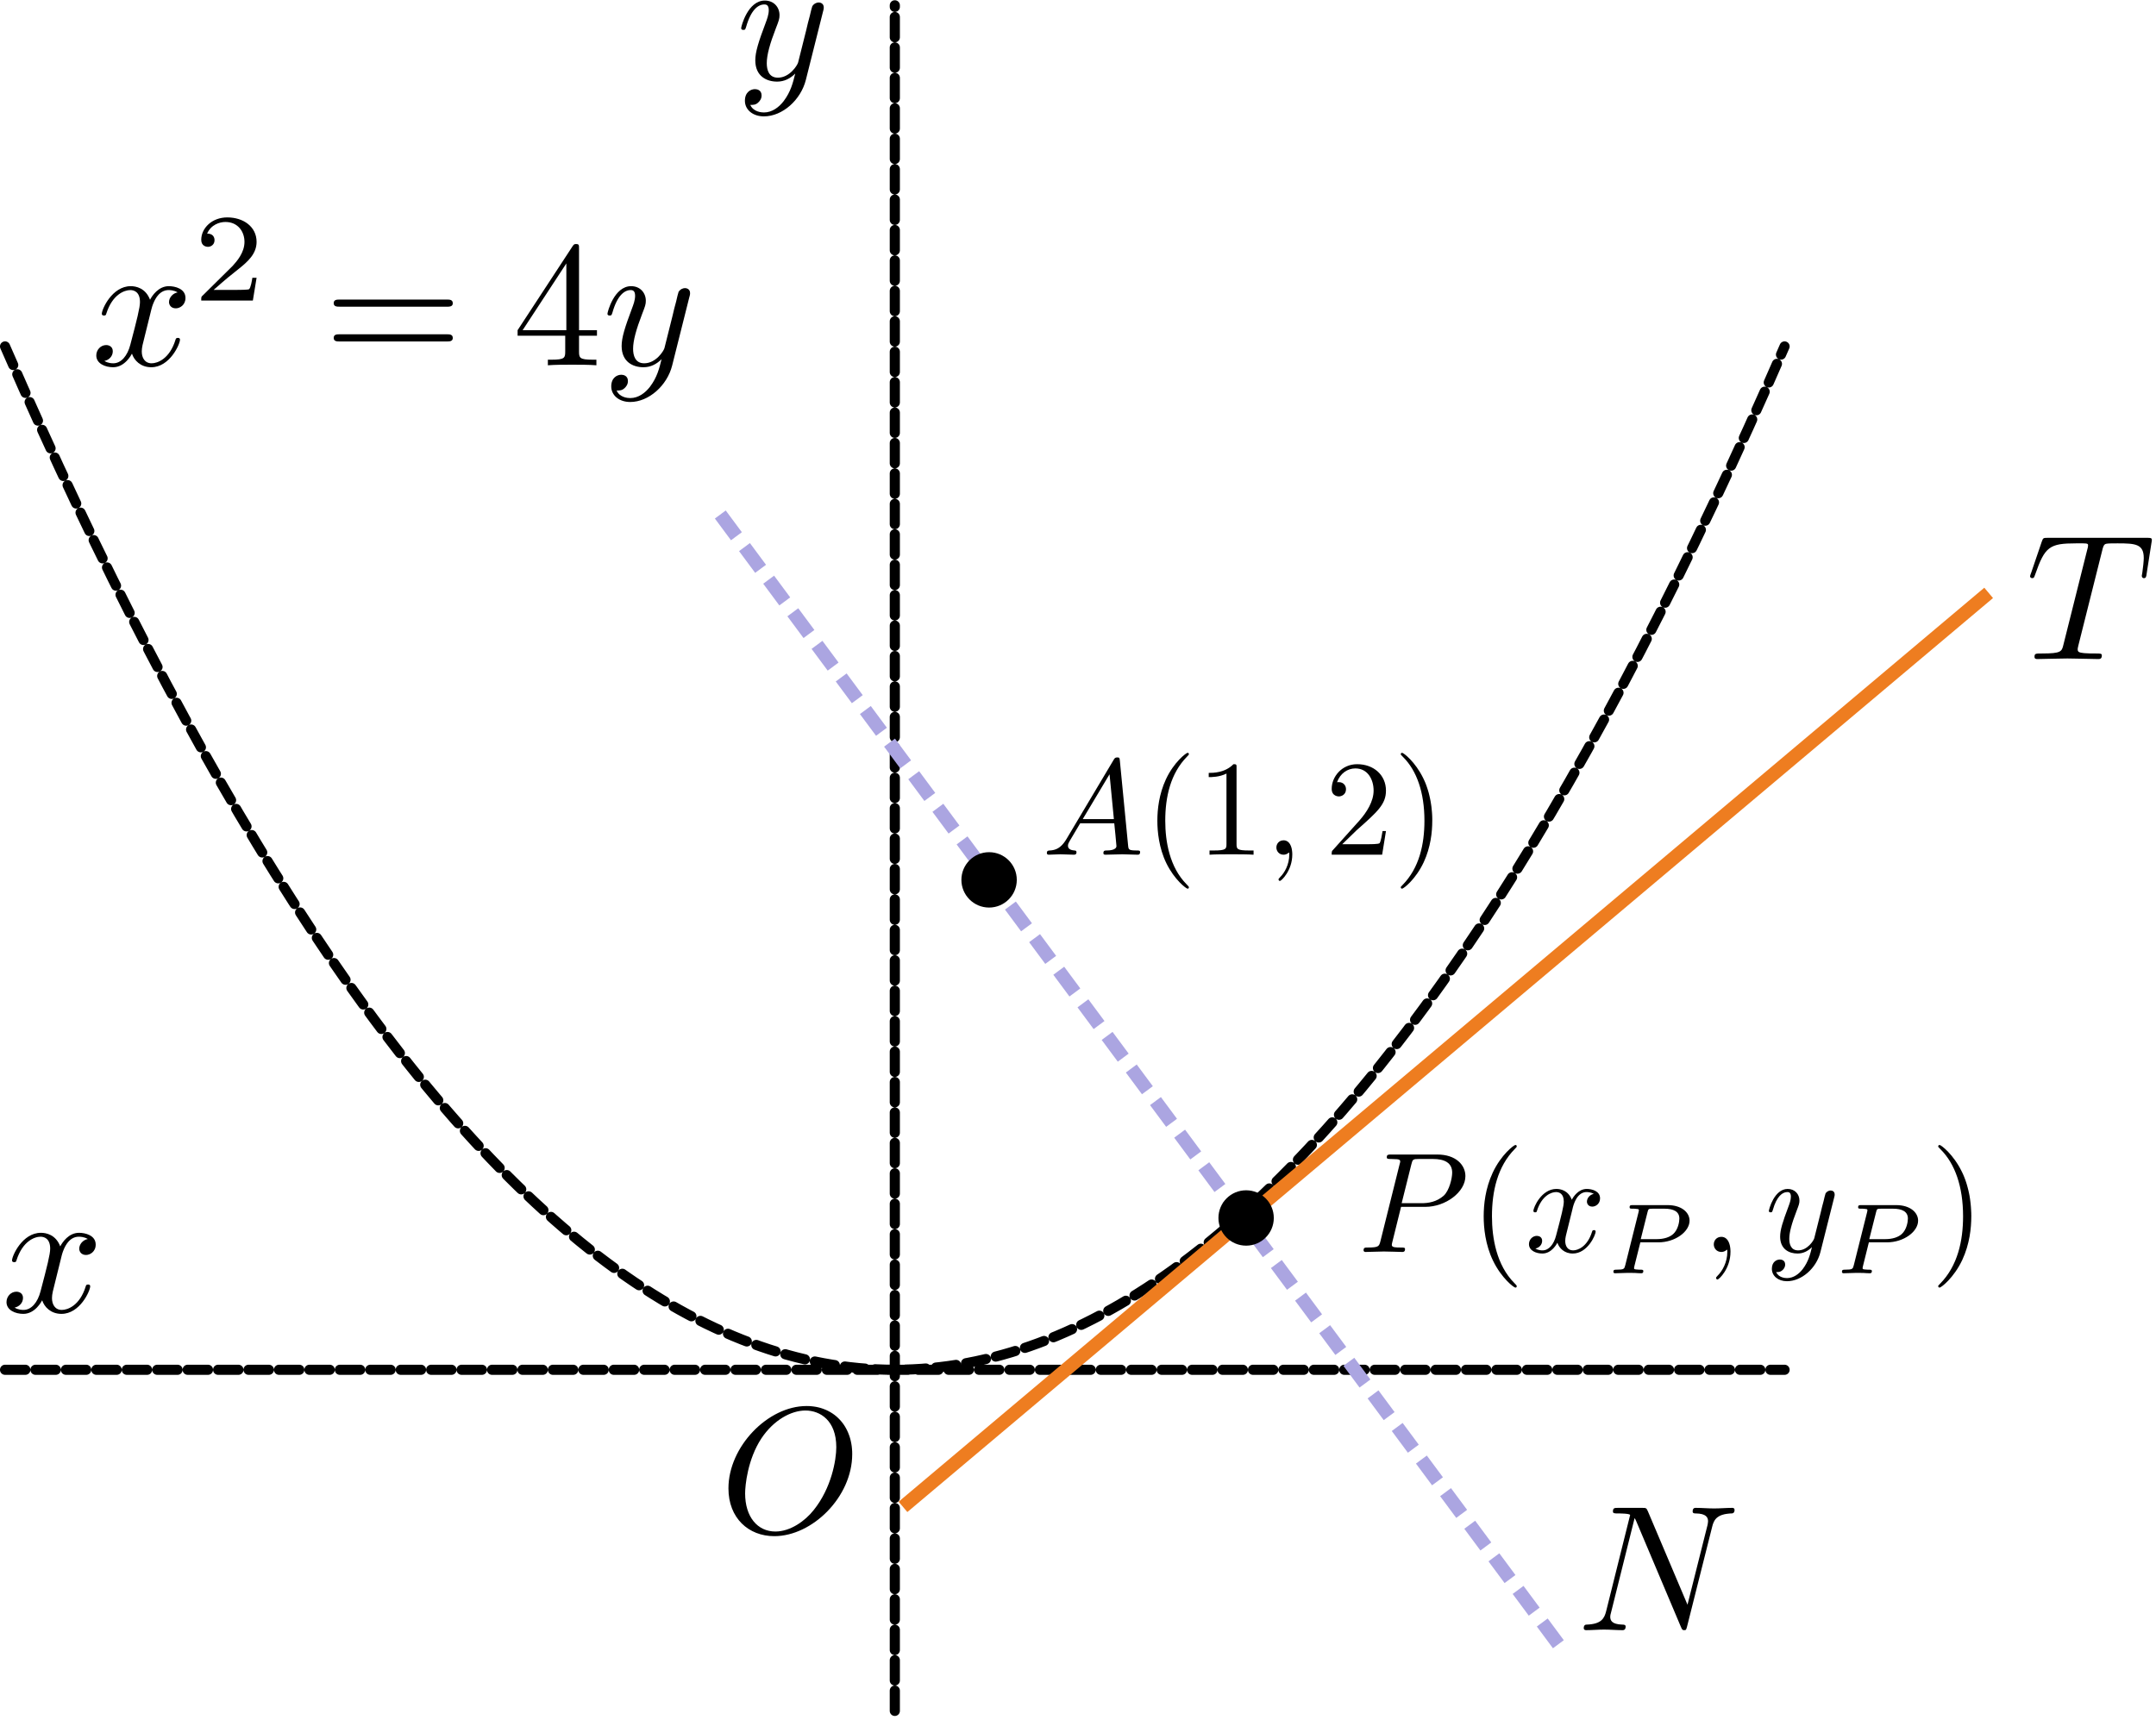 <?xml version="1.0" encoding="UTF-8"?>
<svg xmlns="http://www.w3.org/2000/svg" xmlns:xlink="http://www.w3.org/1999/xlink" width="510pt" height="407pt" viewBox="0 0 510 407" version="1.1">
<defs>
<clipPath id="clip1">
  <path d="M 0 0.074 L 424 0.074 L 424 406.074 L 0 406.074 Z M 0 0.074 "/>
</clipPath>
<clipPath id="clip2">
  <path d="M 175 0.074 L 195 0.074 L 195 28 L 175 28 Z M 175 0.074 "/>
</clipPath>
</defs>
<g id="surface1">
<g clip-path="url(#clip1)" clip-rule="nonzero">
<path style="fill:none;stroke-width:24;stroke-linecap:round;stroke-linejoin:round;stroke:rgb(0%,0%,0%);stroke-opacity:1;stroke-dasharray:48,24;stroke-miterlimit:4;" d="M 11.953 828.867 L 4221.406 828.867 M 2116.68 21.758 L 2116.68 4057.422 M 11.953 3250.273 C 26.133 3217.656 40.312 3185.391 54.492 3153.438 C 68.672 3121.484 82.852 3089.844 97.031 3058.555 C 111.172 3027.266 125.352 2996.328 139.531 2965.664 C 153.711 2935.039 167.891 2904.727 182.07 2874.766 C 196.211 2844.766 210.391 2815.117 224.57 2785.82 C 238.75 2756.484 252.93 2727.5 267.109 2698.867 C 281.25 2670.195 295.43 2641.875 309.609 2613.867 C 323.789 2585.859 337.969 2558.203 352.148 2530.859 C 366.289 2503.516 380.469 2476.484 394.648 2449.805 C 408.828 2423.125 423.008 2396.797 437.188 2370.781 C 451.328 2344.727 465.508 2319.062 479.688 2293.672 C 493.867 2268.32 508.047 2243.281 522.227 2218.594 C 536.367 2193.867 550.547 2169.492 564.727 2145.43 C 578.906 2121.406 593.086 2097.695 607.266 2074.297 C 621.406 2050.898 635.586 2027.852 649.766 2005.117 C 663.945 1982.383 678.125 1960 692.305 1937.93 C 706.445 1915.859 720.625 1894.102 734.805 1872.695 C 748.984 1851.289 763.164 1830.195 777.344 1809.453 C 791.484 1788.711 805.664 1768.281 819.844 1748.164 C 834.023 1728.086 848.203 1708.32 862.383 1688.906 C 876.523 1669.453 890.703 1650.352 904.883 1631.562 C 919.062 1612.812 933.242 1594.336 947.422 1576.211 C 961.562 1558.125 975.742 1540.312 989.922 1522.852 C 1004.102 1505.391 1018.281 1488.281 1032.461 1471.484 C 1046.602 1454.688 1060.781 1438.203 1074.961 1422.07 C 1089.141 1405.938 1103.32 1390.117 1117.5 1374.648 C 1131.641 1359.141 1145.82 1343.984 1160 1329.18 C 1174.18 1314.336 1188.359 1299.844 1202.539 1285.703 C 1216.68 1271.523 1230.859 1257.695 1245.039 1244.18 C 1259.219 1230.664 1273.398 1217.5 1287.578 1204.648 C 1301.719 1191.797 1315.898 1179.297 1330.078 1167.109 C 1344.258 1154.922 1358.438 1143.047 1372.617 1131.523 C 1386.758 1120 1400.938 1108.789 1415.117 1097.93 C 1429.297 1087.07 1443.477 1076.523 1457.656 1066.289 C 1471.797 1056.094 1485.977 1046.211 1500.156 1036.641 C 1514.336 1027.109 1528.516 1017.891 1542.695 1008.984 C 1556.836 1000.078 1571.016 991.523 1585.195 983.281 C 1599.375 975.078 1613.555 967.148 1627.734 959.57 C 1641.875 951.992 1656.055 944.766 1670.234 937.852 C 1684.414 930.938 1698.594 924.336 1712.773 918.086 C 1726.914 911.797 1741.094 905.898 1755.273 900.273 C 1769.453 894.688 1783.633 889.414 1797.812 884.492 C 1811.953 879.531 1826.133 874.922 1840.312 870.625 C 1854.492 866.367 1868.672 862.422 1882.852 858.789 C 1897.031 855.156 1911.172 851.875 1925.352 848.906 C 1939.531 845.938 1953.711 843.281 1967.891 840.977 C 1982.07 838.672 1996.211 836.719 2010.391 835.078 C 2024.57 833.398 2038.75 832.109 2052.93 831.094 C 2067.109 830.117 2081.25 829.453 2095.43 829.141 C 2109.609 828.789 2123.789 828.789 2137.969 829.141 C 2152.148 829.453 2166.289 830.117 2180.469 831.094 C 2194.648 832.109 2208.828 833.398 2223.008 835.078 C 2237.188 836.719 2251.328 838.672 2265.508 840.977 C 2279.688 843.281 2293.867 845.938 2308.047 848.906 C 2322.227 851.875 2336.367 855.156 2350.547 858.789 C 2364.727 862.383 2378.906 866.367 2393.086 870.625 C 2407.266 874.922 2421.406 879.531 2435.586 884.492 C 2449.766 889.414 2463.945 894.688 2478.125 900.273 C 2492.305 905.898 2506.445 911.797 2520.625 918.086 C 2534.805 924.336 2548.984 930.938 2563.164 937.852 C 2577.344 944.766 2591.484 951.992 2605.664 959.57 C 2619.844 967.148 2634.023 975.078 2648.203 983.281 C 2662.383 991.523 2676.523 1000.078 2690.703 1008.984 C 2704.883 1017.891 2719.062 1027.109 2733.242 1036.641 C 2747.422 1046.211 2761.562 1056.094 2775.742 1066.289 C 2789.922 1076.523 2804.102 1087.07 2818.281 1097.93 C 2832.461 1108.789 2846.602 1120 2860.781 1131.523 C 2874.961 1143.047 2889.141 1154.922 2903.32 1167.109 C 2917.5 1179.297 2931.641 1191.797 2945.82 1204.648 C 2960 1217.5 2974.18 1230.664 2988.359 1244.18 C 3002.539 1257.695 3016.68 1271.523 3030.859 1285.703 C 3045.039 1299.844 3059.219 1314.336 3073.398 1329.18 C 3087.578 1343.984 3101.719 1359.141 3115.898 1374.648 C 3130.078 1390.117 3144.258 1405.938 3158.438 1422.07 C 3172.617 1438.203 3186.758 1454.688 3200.938 1471.484 C 3215.117 1488.281 3229.297 1505.391 3243.477 1522.852 C 3257.656 1540.312 3271.797 1558.125 3285.977 1576.211 C 3300.156 1594.336 3314.336 1612.812 3328.516 1631.562 C 3342.695 1650.352 3356.836 1669.453 3371.016 1688.906 C 3385.195 1708.32 3399.375 1728.086 3413.555 1748.164 C 3427.734 1768.281 3441.875 1788.711 3456.055 1809.453 C 3470.234 1830.195 3484.414 1851.289 3498.594 1872.695 C 3512.773 1894.102 3526.914 1915.859 3541.094 1937.93 C 3555.273 1960 3569.453 1982.383 3583.633 2005.117 C 3597.812 2027.852 3611.953 2050.898 3626.133 2074.297 C 3640.312 2097.695 3654.492 2121.406 3668.672 2145.43 C 3682.852 2169.492 3697.031 2193.867 3711.172 2218.594 C 3725.352 2243.281 3739.531 2268.32 3753.711 2293.672 C 3767.891 2319.062 3782.07 2344.727 3796.211 2370.781 C 3810.391 2396.797 3824.57 2423.125 3838.75 2449.805 C 3852.93 2476.484 3867.109 2503.516 3881.25 2530.859 C 3895.43 2558.203 3909.609 2585.859 3923.789 2613.867 C 3937.969 2641.875 3952.148 2670.195 3966.289 2698.867 C 3980.469 2727.5 3994.648 2756.484 4008.828 2785.82 C 4023.008 2815.117 4037.188 2844.766 4051.328 2874.766 C 4065.508 2904.727 4079.688 2935.039 4093.867 2965.664 C 4108.047 2996.328 4122.227 3027.266 4136.367 3058.555 C 4150.547 3089.844 4164.727 3121.484 4178.906 3153.438 C 4193.086 3185.391 4207.266 3217.656 4221.406 3250.273 " transform="matrix(0.1,0,0,-0.1,0,407)"/>
</g>
<path style="fill:none;stroke-width:32;stroke-linecap:butt;stroke-linejoin:round;stroke:rgb(93.359%,49.022%,12.547%);stroke-opacity:1;stroke-miterlimit:4;" d="M 2136.016 504.492 L 4704.141 2667.148 " transform="matrix(0.1,0,0,-0.1,0,407)"/>
<path style="fill-rule:nonzero;fill:rgb(0%,0%,100%);fill-opacity:1;stroke-width:32;stroke-linecap:butt;stroke-linejoin:round;stroke:rgb(66.992%,64.647%,88.281%);stroke-opacity:1;stroke-dasharray:64,32;stroke-miterlimit:4;" d="M 3686.328 179.492 L 1686.328 2876.25 " transform="matrix(0.1,0,0,-0.1,0,407)"/>
<path style=" stroke:none;fill-rule:nonzero;fill:rgb(0%,0%,0%);fill-opacity:1;" d="M 14.465 297.617 L 14.488 297.508 L 14.523 297.379 L 14.559 297.246 L 14.59 297.09 L 14.641 296.93 L 14.691 296.75 L 14.746 296.562 L 14.805 296.379 L 14.871 296.18 L 14.949 295.977 L 15.035 295.766 L 15.117 295.562 L 15.211 295.348 L 15.312 295.137 L 15.426 294.922 L 15.543 294.711 L 15.672 294.508 L 15.797 294.301 L 15.945 294.105 L 16.25 293.73 L 16.418 293.562 L 16.598 293.402 L 16.785 293.246 L 16.98 293.113 L 17.195 292.992 L 17.297 292.934 L 17.406 292.883 L 17.523 292.84 L 17.637 292.797 L 17.754 292.754 L 17.875 292.719 L 18 292.695 L 18.129 292.668 L 18.258 292.652 L 18.391 292.637 L 18.527 292.625 L 18.664 292.625 C 18.879 292.625 19.891 292.625 20.773 293.172 C 19.59 293.383 18.742 294.445 18.742 295.457 C 18.742 296.129 19.207 296.945 20.348 296.945 C 21.285 296.945 22.637 296.191 22.637 294.488 C 22.637 292.277 20.137 291.699 18.699 291.699 C 16.242 291.699 14.754 293.945 14.25 294.914 C 13.188 292.125 10.902 291.699 9.684 291.699 C 5.27 291.699 2.848 297.16 2.848 298.223 C 2.848 298.648 3.273 298.648 3.367 298.648 C 3.699 298.648 3.832 298.555 3.91 298.18 C 5.348 293.691 8.152 292.625 9.59 292.625 C 10.398 292.625 11.871 293 11.871 295.457 C 11.871 296.77 11.156 299.617 9.59 305.543 C 8.91 308.172 7.43 309.949 5.559 309.949 C 5.305 309.949 4.336 309.949 3.449 309.398 C 4.516 309.191 5.441 308.309 5.441 307.109 C 5.441 305.969 4.516 305.637 3.875 305.637 C 2.602 305.637 1.539 306.734 1.539 308.094 C 1.539 310.035 3.664 310.883 5.516 310.883 C 8.324 310.883 9.836 307.918 9.973 307.672 C 10.477 309.234 12.008 310.883 14.539 310.883 C 18.91 310.883 21.336 305.426 21.336 304.363 C 21.336 303.938 20.953 303.938 20.816 303.938 C 20.441 303.938 20.348 304.105 20.273 304.395 C 18.879 308.93 15.996 309.949 14.633 309.949 C 12.977 309.949 12.297 308.598 12.297 307.152 C 12.297 306.215 12.551 305.289 13.027 303.426 Z M 14.465 297.617 "/>
<g clip-path="url(#clip2)" clip-rule="nonzero">
<path style=" stroke:none;fill-rule:nonzero;fill:rgb(0%,0%,0%);fill-opacity:1;" d="M 194.695 2.703 L 194.703 2.672 L 194.711 2.645 L 194.719 2.594 L 194.738 2.551 L 194.746 2.5 L 194.754 2.457 L 194.77 2.426 L 194.781 2.383 L 194.797 2.312 L 194.797 2.281 L 194.812 2.211 L 194.82 2.188 L 194.82 2.16 L 194.832 2.137 L 194.832 2.109 L 194.84 2.082 L 194.84 2.059 L 194.848 2.016 L 194.848 1.879 L 194.855 1.836 L 194.855 1.734 C 194.855 0.961 194.27 0.586 193.633 0.586 C 193.207 0.586 192.527 0.844 192.145 1.48 C 192.059 1.691 191.719 2.992 191.555 3.77 C 191.25 4.863 190.961 6.012 190.707 7.152 L 188.793 14.781 C 188.633 15.418 186.812 18.379 184.012 18.379 C 181.852 18.379 181.379 16.523 181.379 14.949 C 181.379 13.004 182.109 10.367 183.547 6.652 C 184.227 4.906 184.395 4.441 184.395 3.59 C 184.395 1.691 183.043 0.129 180.918 0.129 C 176.887 0.129 175.324 6.258 175.324 6.652 C 175.324 7.074 175.746 7.074 175.84 7.074 C 176.266 7.074 176.301 6.98 176.512 6.301 C 177.66 2.312 179.344 1.055 180.789 1.055 C 181.129 1.055 181.852 1.055 181.852 2.406 C 181.852 3.469 181.43 4.559 181.129 5.375 C 179.438 9.863 178.664 12.281 178.664 14.277 C 178.664 18.039 181.344 19.312 183.836 19.312 C 185.5 19.312 186.93 18.59 188.113 17.406 C 187.566 19.602 187.066 21.684 185.367 23.938 C 184.262 25.367 182.652 26.609 180.707 26.609 C 180.117 26.609 178.207 26.473 177.48 24.824 C 178.164 24.824 178.723 24.824 179.301 24.305 C 179.727 23.938 180.152 23.379 180.152 22.578 C 180.152 21.262 179.012 21.09 178.586 21.09 C 177.617 21.09 176.207 21.77 176.207 23.844 C 176.207 25.973 178.086 27.535 180.707 27.535 C 185.078 27.535 189.43 23.668 190.629 18.887 Z M 194.695 2.703 "/>
</g>
<path style=" stroke:none;fill-rule:nonzero;fill:rgb(0%,0%,0%);fill-opacity:1;" d="M 35.703 73.629 L 35.73 73.52 L 35.762 73.391 L 35.797 73.254 L 35.832 73.102 L 35.883 72.941 L 35.934 72.762 L 35.984 72.574 L 36.043 72.387 L 36.113 72.191 L 36.188 71.988 L 36.273 71.777 L 36.359 71.57 L 36.453 71.359 L 36.555 71.145 L 36.664 70.934 L 36.785 70.723 L 36.91 70.516 L 37.039 70.312 L 37.184 70.117 L 37.488 69.742 L 37.66 69.574 L 37.84 69.41 L 38.027 69.258 L 38.223 69.121 L 38.434 69.004 L 38.535 68.945 L 38.645 68.895 L 38.766 68.852 L 38.875 68.809 L 38.996 68.766 L 39.113 68.73 L 39.242 68.707 L 39.371 68.68 L 39.496 68.664 L 39.633 68.645 L 39.77 68.637 L 39.906 68.637 C 40.117 68.637 41.129 68.637 42.016 69.184 C 40.832 69.395 39.98 70.457 39.98 71.469 C 39.98 72.141 40.449 72.957 41.59 72.957 C 42.523 72.957 43.875 72.199 43.875 70.5 C 43.875 68.289 41.375 67.711 39.938 67.711 C 37.48 67.711 35.992 69.957 35.492 70.926 C 34.43 68.137 32.141 67.711 30.926 67.711 C 26.512 67.711 24.086 73.172 24.086 74.234 C 24.086 74.66 24.512 74.66 24.605 74.66 C 24.938 74.66 25.074 74.566 25.152 74.191 C 26.586 69.699 29.395 68.637 30.832 68.637 C 31.641 68.637 33.109 69.012 33.109 71.469 C 33.109 72.777 32.395 75.629 30.832 81.555 C 30.152 84.184 28.672 85.961 26.801 85.961 C 26.547 85.961 25.574 85.961 24.691 85.406 C 25.754 85.203 26.68 84.32 26.68 83.121 C 26.68 81.98 25.754 81.648 25.117 81.648 C 23.84 81.648 22.777 82.746 22.777 84.105 C 22.777 86.047 24.902 86.895 26.758 86.895 C 29.562 86.895 31.078 83.93 31.215 83.68 C 31.715 85.246 33.246 86.895 35.781 86.895 C 40.152 86.895 42.574 81.438 42.574 80.375 C 42.574 79.949 42.191 79.949 42.055 79.949 C 41.684 79.949 41.59 80.117 41.512 80.406 C 40.117 84.941 37.234 85.961 35.875 85.961 C 34.215 85.961 33.535 84.609 33.535 83.164 C 33.535 82.227 33.789 81.301 34.266 79.438 Z M 35.703 73.629 "/>
<path style=" stroke:none;fill-rule:nonzero;fill:rgb(0%,0%,0%);fill-opacity:1;" d="M 60.695 65.73 L 59.695 65.73 C 59.609 66.375 59.301 68.137 58.918 68.426 C 58.699 68.594 56.41 68.594 55.996 68.594 L 50.535 68.594 C 53.648 65.848 54.684 65.023 56.461 63.629 C 58.656 61.879 60.695 60.039 60.695 57.227 C 60.695 53.637 57.566 51.441 53.766 51.441 C 50.102 51.441 47.602 54.02 47.602 56.742 C 47.602 58.262 48.875 58.406 49.184 58.406 C 49.887 58.406 50.746 57.898 50.746 56.836 C 50.746 56.309 50.535 55.27 48.996 55.27 C 49.914 53.168 51.93 52.523 53.324 52.523 C 56.293 52.523 57.832 54.82 57.832 57.227 C 57.832 59.801 55.996 61.844 55.043 62.906 L 47.906 69.965 C 47.602 70.227 47.602 70.297 47.602 71.121 L 59.812 71.121 Z M 60.695 65.73 "/>
<path style=" stroke:none;fill-rule:nonzero;fill:rgb(0%,0%,0%);fill-opacity:1;" d="M 105.664 72.566 L 106.031 72.566 L 106.09 72.559 L 106.16 72.559 L 106.277 72.543 L 106.336 72.531 L 106.398 72.523 L 106.457 72.516 L 106.508 72.5 L 106.566 72.48 L 106.668 72.449 L 106.719 72.422 L 106.77 72.398 L 106.812 72.363 L 106.855 72.336 L 106.898 72.293 L 106.934 72.262 L 106.969 72.219 L 106.984 72.191 L 107 72.168 L 107.008 72.148 L 107.027 72.125 L 107.035 72.098 L 107.051 72.066 L 107.062 72.039 L 107.07 72.004 L 107.078 71.98 L 107.086 71.945 L 107.086 71.91 L 107.094 71.879 L 107.094 71.844 L 107.102 71.809 L 107.102 71.734 C 107.102 70.883 106.297 70.883 105.707 70.883 L 80.332 70.883 C 79.73 70.883 78.938 70.883 78.938 71.734 C 78.938 72.566 79.73 72.566 80.367 72.566 Z M 105.664 72.566 "/>
<path style=" stroke:none;fill-rule:nonzero;fill:rgb(0%,0%,0%);fill-opacity:1;" d="M 105.707 80.797 L 105.82 80.797 L 105.938 80.789 L 106.117 80.789 L 106.234 80.773 L 106.297 80.773 L 106.348 80.766 L 106.406 80.746 L 106.465 80.738 L 106.516 80.723 L 106.574 80.703 L 106.625 80.688 L 106.68 80.672 L 106.73 80.645 L 106.77 80.621 L 106.855 80.551 L 106.898 80.52 L 106.934 80.477 L 106.949 80.457 L 106.969 80.434 L 106.984 80.414 L 107 80.391 L 107.008 80.363 L 107.027 80.34 L 107.035 80.312 L 107.051 80.289 L 107.07 80.23 L 107.086 80.16 L 107.086 80.125 L 107.094 80.094 L 107.094 80.059 L 107.102 80.023 L 107.102 79.949 C 107.102 79.098 106.297 79.098 105.664 79.098 L 80.367 79.098 C 79.73 79.098 78.938 79.098 78.938 79.949 C 78.938 80.797 79.73 80.797 80.332 80.797 Z M 105.707 80.797 "/>
<path style=" stroke:none;fill-rule:nonzero;fill:rgb(0%,0%,0%);fill-opacity:1;" d="M 133.703 79.438 L 133.703 83.121 C 133.703 84.652 133.617 85.109 130.488 85.109 L 129.598 85.109 L 129.598 86.43 C 131.34 86.293 133.543 86.293 135.32 86.293 C 137.105 86.293 139.352 86.293 141.078 86.43 L 141.078 85.109 L 140.184 85.109 C 137.055 85.109 136.969 84.652 136.969 83.121 L 136.969 79.438 L 141.211 79.438 L 141.211 78.129 L 136.969 78.129 L 136.969 58.84 C 136.969 57.992 136.969 57.746 136.297 57.746 C 135.906 57.746 135.785 57.746 135.445 58.262 L 122.438 78.129 L 123.625 78.129 L 133.969 62.328 L 133.969 78.129 L 122.438 78.129 L 122.438 79.438 Z M 133.703 79.438 "/>
<path style=" stroke:none;fill-rule:nonzero;fill:rgb(0%,0%,0%);fill-opacity:1;" d="M 163.066 70.289 L 163.074 70.254 L 163.086 70.227 L 163.102 70.176 L 163.109 70.133 L 163.129 70.082 L 163.137 70.039 L 163.145 70.008 L 163.152 69.965 L 163.168 69.895 L 163.18 69.863 L 163.195 69.793 L 163.195 69.77 L 163.203 69.742 L 163.203 69.719 L 163.211 69.691 L 163.211 69.668 L 163.219 69.641 L 163.219 69.598 L 163.23 69.547 L 163.23 69.316 C 163.23 68.543 162.641 68.172 162.004 68.172 C 161.578 68.172 160.906 68.426 160.516 69.062 C 160.441 69.277 160.09 70.578 159.938 71.352 C 159.633 72.449 159.336 73.594 159.086 74.734 L 157.176 82.363 C 157.012 83 155.191 85.961 152.387 85.961 C 150.234 85.961 149.758 84.105 149.758 82.535 C 149.758 80.586 150.488 77.949 151.918 74.234 C 152.598 72.488 152.77 72.023 152.77 71.172 C 152.77 69.277 151.418 67.711 149.293 67.711 C 145.27 67.711 143.695 73.844 143.695 74.234 C 143.695 74.66 144.121 74.66 144.215 74.66 C 144.641 74.66 144.684 74.566 144.895 73.883 C 146.035 69.895 147.727 68.637 149.172 68.637 C 149.504 68.637 150.234 68.637 150.234 69.988 C 150.234 71.055 149.809 72.141 149.504 72.957 C 147.82 77.449 147.047 79.863 147.047 81.863 C 147.047 85.621 149.715 86.895 152.215 86.895 C 153.875 86.895 155.312 86.172 156.492 84.992 C 155.949 87.184 155.449 89.27 153.746 91.523 C 152.641 92.949 151.035 94.191 149.078 94.191 C 148.492 94.191 146.578 94.055 145.863 92.406 C 146.543 92.406 147.098 92.406 147.684 91.887 C 148.109 91.523 148.535 90.961 148.535 90.16 C 148.535 88.844 147.395 88.672 146.969 88.672 C 145.992 88.672 144.59 89.352 144.59 91.43 C 144.59 93.555 146.461 95.117 149.078 95.117 C 153.449 95.117 157.812 91.25 159.004 86.469 Z M 163.066 70.289 "/>
<path style=" stroke:none;fill-rule:nonzero;fill:rgb(0%,0%,0%);fill-opacity:1;" d="M 497.281 130.234 L 497.301 130.176 L 497.309 130.125 L 497.332 130.023 L 497.359 129.918 L 497.383 129.828 L 497.41 129.734 L 497.438 129.656 L 497.461 129.57 L 497.488 129.496 L 497.512 129.426 L 497.539 129.359 L 497.562 129.301 L 497.59 129.238 L 497.613 129.188 L 497.641 129.137 L 497.664 129.086 L 497.691 129.043 L 497.715 129 L 497.742 128.969 L 497.777 128.934 L 497.801 128.898 L 497.836 128.867 L 497.859 128.84 L 497.895 128.812 L 497.93 128.789 L 497.965 128.773 L 498.004 128.746 L 498.039 128.73 L 498.082 128.711 L 498.117 128.703 L 498.16 128.688 L 498.211 128.68 L 498.254 128.66 C 498.633 128.566 500.039 128.566 500.922 128.566 C 505.199 128.566 507.105 128.746 507.105 132.055 C 507.105 132.676 506.941 134.332 506.773 135.438 C 506.73 135.602 506.637 136.121 506.637 136.238 C 506.637 136.492 506.773 136.801 507.137 136.801 C 507.625 136.801 507.699 136.449 507.777 135.812 L 508.926 128.449 C 508.977 128.277 509.02 127.852 509.02 127.719 C 509.02 127.258 508.594 127.258 507.871 127.258 L 484.355 127.258 C 483.328 127.258 483.293 127.309 482.996 128.109 L 480.461 135.559 C 480.41 135.652 480.207 136.238 480.207 136.332 C 480.207 136.586 480.41 136.801 480.719 136.801 C 481.141 136.801 481.176 136.586 481.43 135.906 C 483.719 129.34 484.816 128.566 491.09 128.566 L 492.742 128.566 C 493.934 128.566 493.934 128.746 493.934 129.078 C 493.934 129.34 493.805 129.844 493.762 129.961 L 488.09 152.59 C 487.707 154.164 487.57 154.625 483.039 154.625 C 481.508 154.625 481.262 154.625 481.262 155.441 C 481.262 155.941 481.719 155.941 481.977 155.941 C 483.133 155.941 484.312 155.867 485.453 155.867 C 486.645 155.867 487.879 155.805 489.059 155.805 C 490.242 155.805 491.422 155.867 492.578 155.867 C 493.805 155.867 495.078 155.941 496.262 155.941 C 496.688 155.941 497.188 155.941 497.188 155.09 C 497.188 154.625 496.855 154.625 495.75 154.625 C 494.688 154.625 494.145 154.625 493.047 154.547 C 491.805 154.41 491.473 154.293 491.473 153.621 C 491.473 153.562 491.473 153.348 491.637 152.727 Z M 497.281 130.234 "/>
<path style=" stroke:none;fill-rule:nonzero;fill:rgb(0%,0%,0%);fill-opacity:1;" d="M 405.02 361.23 L 405.105 360.918 L 405.145 360.766 L 405.199 360.621 L 405.25 360.469 L 405.309 360.324 L 405.367 360.188 L 405.438 360.051 L 405.504 359.914 L 405.582 359.777 L 405.664 359.652 L 405.75 359.531 L 405.852 359.414 L 405.953 359.293 L 406.066 359.184 L 406.191 359.082 L 406.32 358.98 L 406.457 358.887 L 406.762 358.699 L 406.934 358.621 L 407.109 358.547 L 407.305 358.469 L 407.504 358.41 L 407.723 358.348 L 407.945 358.289 L 408.184 358.246 L 408.438 358.203 L 408.699 358.172 L 408.98 358.137 L 409.281 358.113 L 409.434 358.102 L 409.594 358.102 C 409.805 358.102 410.309 358.059 410.309 357.254 C 410.309 357.211 410.309 356.785 409.766 356.785 C 408.352 356.785 406.883 356.922 405.488 356.922 C 404.039 356.922 402.562 356.785 401.148 356.785 C 400.902 356.785 400.395 356.785 400.395 357.637 C 400.395 358.102 400.816 358.102 401.148 358.102 C 403.574 358.137 404.039 359.031 404.039 359.957 C 404.039 360.094 403.957 360.73 403.914 360.852 L 399.176 379.703 L 389.805 357.594 C 389.457 356.828 389.422 356.785 388.453 356.785 L 382.781 356.785 C 381.93 356.785 381.539 356.785 381.539 357.637 C 381.539 358.102 381.93 358.102 382.723 358.102 C 382.934 358.102 385.605 358.102 385.605 358.484 L 379.934 381.234 C 379.508 382.934 378.793 384.285 375.367 384.406 C 375.094 384.406 374.633 384.449 374.633 385.258 C 374.633 385.555 374.848 385.723 375.188 385.723 C 376.547 385.723 378.02 385.586 379.43 385.586 C 380.867 385.586 382.391 385.723 383.785 385.723 C 383.996 385.723 384.543 385.723 384.543 384.875 C 384.543 384.449 384.176 384.406 383.707 384.406 C 381.25 384.328 380.902 383.402 380.902 382.551 C 380.902 382.254 380.945 382.043 381.082 381.582 L 386.668 359.199 C 386.848 359.453 386.848 359.531 387.059 359.957 L 397.602 384.914 C 397.902 385.648 398.02 385.723 398.402 385.723 C 398.871 385.723 398.871 385.586 399.082 384.832 Z M 405.02 361.23 "/>
<path style=" stroke:none;fill-rule:nonzero;fill:rgb(0%,0%,0%);fill-opacity:1;" d="M 252.266 198.539 L 252.141 198.734 L 252.027 198.922 L 251.902 199.102 L 251.781 199.27 L 251.664 199.43 L 251.543 199.578 L 251.418 199.723 L 251.305 199.855 L 251.18 199.984 L 251.059 200.102 L 250.941 200.211 L 250.82 200.316 L 250.695 200.41 L 250.582 200.504 L 250.457 200.586 L 250.336 200.664 L 250.211 200.734 L 250.09 200.801 L 249.969 200.855 L 249.844 200.914 L 249.723 200.961 L 249.594 201.004 L 249.469 201.051 L 249.34 201.082 L 249.219 201.117 L 249.09 201.141 L 248.961 201.168 L 248.84 201.188 L 248.574 201.219 L 248.316 201.238 C 247.922 201.27 247.637 201.27 247.637 201.883 C 247.637 202.078 247.801 202.238 248.051 202.238 C 248.914 202.238 249.914 202.137 250.812 202.137 C 251.871 202.137 253 202.238 254.035 202.238 C 254.219 202.238 254.645 202.238 254.645 201.625 C 254.645 201.27 254.355 201.238 254.129 201.238 C 253.387 201.18 252.621 200.914 252.621 200.121 C 252.621 199.727 252.812 199.375 253.066 198.934 L 255.512 194.809 L 263.578 194.809 L 263.488 193.816 L 256.117 193.816 L 262.461 183.199 L 263.488 193.816 L 263.578 194.809 C 263.648 195.48 264.094 199.855 264.094 200.18 C 264.094 201.148 262.422 201.238 261.785 201.238 C 261.332 201.238 261.008 201.238 261.008 201.883 C 261.008 202.238 261.391 202.238 261.461 202.238 C 262.77 202.238 264.164 202.137 265.477 202.137 C 266.281 202.137 268.309 202.238 269.113 202.238 C 269.309 202.238 269.691 202.238 269.691 201.594 C 269.691 201.238 269.367 201.238 268.953 201.238 C 266.961 201.238 266.961 201.02 266.855 200.082 L 264.902 179.992 C 264.828 179.348 264.828 179.219 264.289 179.219 C 263.773 179.219 263.648 179.438 263.449 179.762 Z M 252.266 198.539 "/>
<path style=" stroke:none;fill-rule:nonzero;fill:rgb(0%,0%,0%);fill-opacity:1;" d="M 281.227 209.949 L 281.227 209.91 L 281.223 209.898 L 281.223 209.879 L 281.215 209.871 L 281.211 209.859 L 281.211 209.848 L 281.203 209.836 L 281.191 209.82 L 281.184 209.801 L 281.172 209.789 L 281.156 209.77 L 281.133 209.73 L 281.113 209.711 L 281.094 209.688 L 281.086 209.672 L 281.062 209.648 L 281.055 209.633 L 281.043 209.621 L 281.027 209.602 L 281.016 209.59 L 280.996 209.574 L 280.984 209.559 L 280.949 209.523 L 280.938 209.504 L 280.879 209.445 L 280.867 209.426 L 280.84 209.41 L 280.82 209.391 L 280.801 209.363 L 280.781 209.344 L 280.758 209.316 L 280.73 209.297 L 280.711 209.273 L 280.688 209.246 C 276.672 205.195 275.641 199.121 275.641 194.203 C 275.641 188.609 276.859 183.008 280.816 179 C 281.227 178.605 281.227 178.543 281.227 178.445 C 281.227 178.219 281.105 178.129 280.918 178.129 C 280.598 178.129 277.699 180.309 275.801 184.387 C 274.16 187.93 273.773 191.5 273.773 194.203 C 273.773 196.715 274.129 200.594 275.891 204.234 C 277.82 208.188 280.598 210.273 280.918 210.273 C 281.105 210.273 281.227 210.184 281.227 209.949 Z M 281.227 209.949 "/>
<path style=" stroke:none;fill-rule:nonzero;fill:rgb(0%,0%,0%);fill-opacity:1;" d="M 292.504 181.656 L 292.504 181.297 L 292.496 181.27 L 292.496 181.207 L 292.488 181.16 L 292.484 181.121 L 292.477 181.09 L 292.465 181.059 L 292.457 181.027 L 292.434 180.973 L 292.375 180.914 L 292.32 180.883 L 292.297 180.871 L 292.285 180.863 L 292.266 180.859 L 292.25 180.859 L 292.211 180.844 L 292.191 180.844 L 292.172 180.84 L 292.156 180.84 L 292.137 180.832 L 292.09 180.832 L 292.062 180.824 L 291.93 180.824 L 291.895 180.82 L 291.766 180.82 C 289.773 182.879 286.945 182.879 285.922 182.879 L 285.922 183.879 C 286.566 183.879 288.461 183.879 290.121 183.039 L 290.121 199.695 C 290.121 200.855 290.039 201.238 287.141 201.238 L 286.113 201.238 L 286.113 202.238 C 287.242 202.137 290.039 202.137 291.316 202.137 C 292.605 202.137 295.402 202.137 296.531 202.238 L 296.531 201.238 L 295.496 201.238 C 292.605 201.238 292.504 200.891 292.504 199.695 Z M 292.504 181.656 "/>
<path style=" stroke:none;fill-rule:nonzero;fill:rgb(0%,0%,0%);fill-opacity:1;" d="M 305.688 202.207 L 305.688 202.012 L 305.676 201.82 L 305.668 201.633 L 305.648 201.449 L 305.629 201.277 L 305.602 201.109 L 305.578 200.941 L 305.547 200.785 L 305.508 200.633 L 305.461 200.484 L 305.418 200.34 L 305.371 200.207 L 305.312 200.078 L 305.254 199.953 L 305.195 199.832 L 305.133 199.723 L 305.062 199.617 L 304.992 199.516 L 304.914 199.426 L 304.836 199.34 L 304.75 199.258 L 304.668 199.188 L 304.578 199.121 L 304.48 199.059 L 304.383 199.004 L 304.285 198.961 L 304.184 198.922 L 304.082 198.891 L 303.973 198.863 L 303.859 198.844 L 303.746 198.836 L 303.629 198.832 C 302.57 198.832 301.926 199.637 301.926 200.535 C 301.926 201.398 302.57 202.238 303.629 202.238 C 304.008 202.238 304.434 202.109 304.758 201.824 C 304.848 201.754 304.887 201.723 304.918 201.723 C 304.953 201.723 304.977 201.754 304.977 202.207 C 304.977 204.586 303.859 206.516 302.789 207.574 C 302.441 207.926 302.441 207.996 302.441 208.086 C 302.441 208.316 302.602 208.441 302.766 208.441 C 303.113 208.441 305.688 205.969 305.688 202.207 Z M 305.688 202.207 "/>
<path style=" stroke:none;fill-rule:nonzero;fill:rgb(0%,0%,0%);fill-opacity:1;" d="M 317.496 199.762 L 320.906 196.449 C 325.914 192.016 327.848 190.281 327.848 187.066 C 327.848 183.395 324.957 180.82 321.035 180.82 C 317.395 180.82 315.012 183.789 315.012 186.648 C 315.012 188.445 316.625 188.445 316.715 188.445 C 317.27 188.445 318.395 188.059 318.395 186.742 C 318.395 185.906 317.82 185.066 316.691 185.066 C 316.438 185.066 316.367 185.066 316.27 185.098 C 317.012 183.008 318.742 181.82 320.609 181.82 C 323.539 181.82 324.926 184.434 324.926 187.066 C 324.926 189.633 323.312 192.176 321.551 194.172 L 315.375 201.051 C 315.012 201.398 315.012 201.465 315.012 202.238 L 326.945 202.238 L 327.848 196.645 L 327.043 196.645 C 326.879 197.609 326.66 199.023 326.34 199.508 C 326.105 199.762 323.988 199.762 323.281 199.762 Z M 317.496 199.762 "/>
<path style=" stroke:none;fill-rule:nonzero;fill:rgb(0%,0%,0%);fill-opacity:1;" d="M 338.801 194.203 L 338.801 193.715 L 338.793 193.461 L 338.789 193.195 L 338.762 192.656 L 338.723 192.086 L 338.664 191.492 L 338.602 190.879 L 338.512 190.254 L 338.406 189.602 L 338.277 188.945 L 338.129 188.281 L 337.961 187.602 L 337.762 186.918 L 337.535 186.227 L 337.285 185.535 L 337.148 185.195 L 337 184.852 L 336.844 184.512 L 336.684 184.168 C 334.762 180.219 332 178.129 331.676 178.129 C 331.48 178.129 331.352 178.25 331.352 178.445 C 331.352 178.543 331.352 178.605 331.961 179.188 C 335.117 182.363 336.949 187.48 336.949 194.203 C 336.949 199.695 335.762 205.355 331.766 209.41 C 331.352 209.789 331.352 209.859 331.352 209.949 C 331.352 210.145 331.48 210.273 331.676 210.273 C 332 210.273 334.883 208.086 336.785 204.008 C 338.418 200.477 338.801 196.906 338.801 194.203 Z M 338.801 194.203 "/>
<path style=" stroke:none;fill-rule:nonzero;fill:rgb(0%,0%,0%);fill-opacity:1;" d="M 331.418 285.562 L 331.562 284.695 L 333.855 275.508 C 334.148 274.332 334.223 274.23 335.672 274.23 L 338.918 274.23 C 341.723 274.23 343.512 275.137 343.512 277.469 C 343.512 278.789 342.836 281.688 341.52 282.906 C 339.824 284.418 337.809 284.695 336.309 284.695 L 331.562 284.695 L 331.418 285.562 L 337.156 285.562 C 341.953 285.562 346.641 282.062 346.641 278.281 C 346.641 275.68 344.418 273.18 339.996 273.18 L 329.062 273.18 C 328.418 273.18 328.043 273.18 328.043 273.82 C 328.043 274.23 328.348 274.23 329.027 274.23 C 329.461 274.23 330.078 274.254 330.477 274.289 C 331.02 274.363 331.223 274.461 331.223 274.832 C 331.223 274.969 331.188 275.074 331.078 275.477 L 326.562 293.598 C 326.223 294.918 326.16 295.184 323.492 295.184 C 322.922 295.184 322.551 295.184 322.551 295.832 C 322.551 296.234 322.949 296.234 323.043 296.234 C 324 296.234 326.391 296.125 327.332 296.125 C 328.043 296.125 328.781 296.172 329.496 296.172 C 330.246 296.172 330.984 296.234 331.695 296.234 C 331.926 296.234 332.359 296.234 332.359 295.555 C 332.359 295.184 332.07 295.184 331.418 295.184 C 330.172 295.184 329.23 295.184 329.23 294.582 C 329.23 294.383 329.289 294.215 329.324 294.012 Z M 331.418 285.562 "/>
<path style=" stroke:none;fill-rule:nonzero;fill:rgb(0%,0%,0%);fill-opacity:1;" d="M 358.781 304.328 L 358.781 304.27 L 358.777 304.254 L 358.777 304.25 L 358.77 304.234 L 358.762 304.223 L 358.754 304.207 L 358.75 304.195 L 358.734 304.176 L 358.727 304.16 L 358.715 304.141 L 358.699 304.121 L 358.68 304.098 L 358.668 304.078 L 358.648 304.051 L 358.633 304.039 L 358.625 304.023 L 358.586 303.984 L 358.57 303.965 L 358.559 303.949 L 358.547 303.938 L 358.531 303.918 L 358.512 303.902 L 358.496 303.883 L 358.457 303.844 L 358.445 303.82 L 358.422 303.801 L 358.336 303.715 L 358.316 303.691 L 358.289 303.664 L 358.266 303.645 L 358.242 303.617 L 358.215 303.59 C 354 299.336 352.922 292.961 352.922 287.801 C 352.922 281.926 354.203 276.043 358.348 271.836 C 358.781 271.426 358.781 271.355 358.781 271.254 C 358.781 271.016 358.66 270.922 358.457 270.922 C 358.117 270.922 355.082 273.211 353.09 277.496 C 351.363 281.215 350.965 284.961 350.965 287.801 C 350.965 290.434 351.328 294.508 353.188 298.328 C 355.207 302.48 358.117 304.668 358.457 304.668 C 358.66 304.668 358.781 304.574 358.781 304.328 Z M 358.781 304.328 "/>
<path style=" stroke:none;fill-rule:nonzero;fill:rgb(0%,0%,0%);fill-opacity:1;" d="M 371.98 286.039 L 372 285.949 L 372.02 285.848 L 372.047 285.738 L 372.082 285.617 L 372.117 285.488 L 372.156 285.348 L 372.203 285.199 L 372.25 285.047 L 372.305 284.891 L 372.367 284.73 L 372.426 284.559 L 372.5 284.398 L 372.574 284.23 L 372.656 284.059 L 372.746 283.891 L 372.832 283.719 L 372.934 283.559 L 373.043 283.395 L 373.152 283.238 L 373.273 283.09 L 373.402 282.941 L 373.539 282.805 L 373.68 282.676 L 373.828 282.555 L 373.984 282.445 L 374.148 282.352 L 374.234 282.305 L 374.324 282.266 L 374.41 282.23 L 374.508 282.195 L 374.602 282.164 L 374.695 282.137 L 374.797 282.113 L 374.898 282.094 L 375 282.082 L 375.102 282.066 L 375.211 282.062 L 375.32 282.062 C 375.488 282.062 376.297 282.062 377.008 282.496 C 376.066 282.664 375.387 283.512 375.387 284.316 C 375.387 284.852 375.754 285.504 376.668 285.504 C 377.406 285.504 378.492 284.898 378.492 283.543 C 378.492 281.781 376.5 281.32 375.355 281.32 C 373.395 281.32 372.211 283.109 371.809 283.883 C 370.965 281.66 369.141 281.32 368.164 281.32 C 364.648 281.32 362.727 285.672 362.727 286.52 C 362.727 286.855 363.062 286.855 363.137 286.855 C 363.402 286.855 363.512 286.781 363.57 286.484 C 364.719 282.906 366.945 282.062 368.09 282.062 C 368.742 282.062 369.914 282.359 369.914 284.316 C 369.914 285.359 369.344 287.629 368.09 292.352 C 367.555 294.445 366.379 295.859 364.887 295.859 C 364.684 295.859 363.91 295.859 363.199 295.422 C 364.047 295.258 364.793 294.555 364.793 293.598 C 364.793 292.691 364.047 292.426 363.539 292.426 C 362.523 292.426 361.676 293.301 361.676 294.383 C 361.676 295.93 363.367 296.605 364.852 296.605 C 367.09 296.605 368.293 294.242 368.402 294.047 C 368.801 295.293 370.023 296.605 372.039 296.605 C 375.523 296.605 377.445 292.258 377.445 291.41 C 377.445 291.07 377.141 291.07 377.039 291.07 C 376.742 291.07 376.668 291.207 376.602 291.438 C 375.488 295.047 373.191 295.859 372.117 295.859 C 370.793 295.859 370.254 294.785 370.254 293.633 C 370.254 292.887 370.457 292.148 370.836 290.664 Z M 371.98 286.039 "/>
<path style=" stroke:none;fill-rule:nonzero;fill:rgb(0%,0%,0%);fill-opacity:1;" d="M 388.023 293.957 L 388.117 293.199 L 389.723 286.805 C 389.914 286.07 389.934 285.996 390.93 285.996 L 393.695 285.996 C 395.887 285.996 397.25 286.668 397.25 288.336 C 397.25 289.066 396.98 290.93 395.785 292 C 394.945 292.75 393.598 293.199 391.898 293.199 L 388.117 293.199 L 388.023 293.957 L 392.297 293.957 C 396.289 293.957 399.664 291.41 399.664 288.836 C 399.664 286.844 397.723 285.148 394.484 285.148 L 386.234 285.148 C 385.754 285.148 385.48 285.148 385.48 285.672 C 385.48 285.996 385.734 285.996 386.254 285.996 C 386.633 285.996 386.73 285.996 387.156 286.051 C 387.629 286.09 387.672 286.145 387.672 286.375 C 387.672 286.422 387.672 286.539 387.574 286.898 L 384.465 299.336 C 384.223 300.258 384.203 300.426 382.359 300.426 C 381.934 300.426 381.648 300.426 381.648 300.941 C 381.648 300.969 381.648 301.273 382.027 301.273 C 382.719 301.273 384.41 301.18 385.098 301.18 C 385.504 301.18 386.328 301.18 386.73 301.199 C 387.195 301.234 387.785 301.273 388.238 301.273 C 388.383 301.273 388.727 301.273 388.727 300.754 C 388.727 300.426 388.457 300.426 387.977 300.426 C 387.957 300.426 387.5 300.426 387.082 300.375 C 386.539 300.332 386.539 300.258 386.539 300.02 C 386.539 300 386.539 299.852 386.633 299.508 Z M 388.023 293.957 "/>
<path style=" stroke:none;fill-rule:nonzero;fill:rgb(0%,0%,0%);fill-opacity:1;" d="M 409.344 296.199 L 409.344 295.996 L 409.328 295.793 L 409.324 295.598 L 409.305 295.406 L 409.281 295.223 L 409.227 294.871 L 409.195 294.711 L 409.152 294.547 L 409.105 294.391 L 409.059 294.242 L 409.012 294.098 L 408.949 293.965 L 408.891 293.836 L 408.828 293.707 L 408.762 293.59 L 408.688 293.484 L 408.613 293.375 L 408.531 293.281 L 408.449 293.191 L 408.359 293.105 L 408.273 293.027 L 408.18 292.961 L 408.078 292.895 L 407.977 292.84 L 407.875 292.793 L 407.766 292.75 L 407.656 292.719 L 407.543 292.691 L 407.426 292.672 L 407.184 292.656 C 406.07 292.656 405.395 293.504 405.395 294.445 C 405.395 295.352 406.07 296.234 407.184 296.234 C 407.582 296.234 408.027 296.098 408.367 295.801 C 408.461 295.727 408.512 295.691 408.539 295.691 C 408.57 295.691 408.598 295.727 408.598 296.199 C 408.598 298.699 407.426 300.727 406.309 301.836 C 405.938 302.203 405.938 302.277 405.938 302.371 C 405.938 302.617 406.105 302.746 406.273 302.746 C 406.648 302.746 409.344 300.148 409.344 296.199 Z M 409.344 296.199 "/>
<path style=" stroke:none;fill-rule:nonzero;fill:rgb(0%,0%,0%);fill-opacity:1;" d="M 433.863 283.375 L 433.863 283.348 L 433.867 283.328 L 433.883 283.285 L 433.891 283.254 L 433.902 283.211 L 433.91 283.18 L 433.918 283.152 L 433.922 283.117 L 433.938 283.062 L 433.941 283.035 L 433.957 282.98 L 433.957 282.961 L 433.965 282.941 L 433.969 282.922 L 433.969 282.879 L 433.977 282.859 L 433.977 282.824 L 433.984 282.785 L 433.984 282.602 C 433.984 281.984 433.523 281.688 433.016 281.688 C 432.676 281.688 432.133 281.891 431.828 282.398 C 431.762 282.57 431.492 283.605 431.363 284.223 C 431.117 285.098 430.887 286.012 430.684 286.918 L 429.16 292.996 C 429.031 293.504 427.582 295.859 425.348 295.859 C 423.633 295.859 423.254 294.383 423.254 293.129 C 423.254 291.578 423.836 289.48 424.98 286.52 C 425.516 285.129 425.656 284.758 425.656 284.078 C 425.656 282.57 424.574 281.32 422.879 281.32 C 419.676 281.32 418.422 286.207 418.422 286.52 C 418.422 286.855 418.762 286.855 418.844 286.855 C 419.18 286.855 419.207 286.781 419.379 286.242 C 420.285 283.062 421.633 282.062 422.785 282.062 C 423.051 282.062 423.633 282.062 423.633 283.137 C 423.633 283.984 423.293 284.852 423.051 285.504 C 421.707 289.078 421.09 291.004 421.09 292.594 C 421.09 295.59 423.219 296.605 425.211 296.605 C 426.531 296.605 427.676 296.031 428.617 295.09 C 428.184 296.836 427.785 298.496 426.43 300.293 C 425.551 301.43 424.27 302.418 422.711 302.418 C 422.25 302.418 420.727 302.312 420.148 300.996 C 420.691 300.996 421.133 300.996 421.598 300.582 C 421.938 300.293 422.277 299.844 422.277 299.207 C 422.277 298.156 421.367 298.023 421.031 298.023 C 420.258 298.023 419.133 298.562 419.133 300.219 C 419.133 301.91 420.625 303.156 422.711 303.156 C 426.191 303.156 429.668 300.074 430.617 296.266 Z M 433.863 283.375 "/>
<path style=" stroke:none;fill-rule:nonzero;fill:rgb(0%,0%,0%);fill-opacity:1;" d="M 442.078 293.957 L 442.176 293.199 L 443.789 286.805 C 443.977 286.07 443.996 285.996 444.992 285.996 L 447.758 285.996 C 449.945 285.996 451.312 286.668 451.312 288.336 C 451.312 289.066 451.035 290.93 449.852 292 C 449.004 292.75 447.664 293.199 445.957 293.199 L 442.176 293.199 L 442.078 293.957 L 446.363 293.957 C 450.352 293.957 453.727 291.41 453.727 288.836 C 453.727 286.844 451.789 285.148 448.551 285.148 L 440.293 285.148 C 439.816 285.148 439.539 285.148 439.539 285.672 C 439.539 285.996 439.797 285.996 440.312 285.996 C 440.699 285.996 440.793 285.996 441.211 286.051 C 441.695 286.09 441.734 286.145 441.734 286.375 C 441.734 286.422 441.734 286.539 441.641 286.898 L 438.523 299.336 C 438.277 300.258 438.258 300.426 436.418 300.426 C 435.996 300.426 435.711 300.426 435.711 300.941 C 435.711 300.969 435.711 301.273 436.09 301.273 C 436.773 301.273 438.469 301.18 439.16 301.18 C 439.559 301.18 440.387 301.18 440.793 301.199 C 441.254 301.234 441.852 301.273 442.305 301.273 C 442.438 301.273 442.793 301.273 442.793 300.754 C 442.793 300.426 442.512 300.426 442.039 300.426 C 442.02 300.426 441.566 300.426 441.137 300.375 C 440.602 300.332 440.602 300.258 440.602 300.02 C 440.602 300 440.602 299.852 440.699 299.508 Z M 442.078 293.957 "/>
<path style=" stroke:none;fill-rule:nonzero;fill:rgb(0%,0%,0%);fill-opacity:1;" d="M 466.309 287.801 L 466.309 287.547 L 466.301 287.285 L 466.301 287.02 L 466.285 286.742 L 466.258 286.172 L 466.219 285.578 L 466.164 284.953 L 466.09 284.309 L 466.004 283.652 L 465.895 282.969 L 465.758 282.277 L 465.602 281.578 L 465.418 280.867 L 465.215 280.148 L 464.98 279.426 L 464.715 278.699 L 464.418 277.98 L 464.254 277.621 L 464.086 277.266 C 462.066 273.117 459.16 270.922 458.82 270.922 C 458.625 270.922 458.48 271.051 458.48 271.254 C 458.48 271.355 458.48 271.426 459.117 272.035 C 462.434 275.367 464.363 280.738 464.363 287.801 C 464.363 293.562 463.109 299.508 458.914 303.762 C 458.48 304.16 458.48 304.234 458.48 304.328 C 458.48 304.531 458.625 304.668 458.82 304.668 C 459.16 304.668 462.188 302.371 464.191 298.09 C 465.906 294.383 466.309 290.637 466.309 287.801 Z M 466.309 287.801 "/>
<path style=" stroke:none;fill-rule:nonzero;fill:rgb(0%,0%,0%);fill-opacity:1;" d="M 201.59 344.082 L 201.582 343.453 L 201.539 342.832 L 201.48 342.227 L 201.387 341.633 L 201.273 341.055 L 201.141 340.492 L 200.977 339.949 L 200.789 339.422 L 200.586 338.91 L 200.355 338.41 L 200.109 337.934 L 199.84 337.473 L 199.551 337.031 L 199.234 336.605 L 198.91 336.207 L 198.555 335.824 L 198.188 335.457 L 197.805 335.109 L 197.398 334.785 L 196.98 334.488 L 196.539 334.207 L 196.086 333.953 L 195.621 333.715 L 195.137 333.504 L 194.633 333.316 L 194.125 333.145 L 193.598 333.008 L 193.059 332.891 L 192.508 332.805 L 191.938 332.738 L 191.367 332.695 L 190.781 332.688 L 190.527 333.75 C 194.004 333.75 197.824 336.113 197.824 342.422 C 197.824 345.477 196.676 352.086 192.48 357.305 C 190.449 359.883 186.965 362.383 183.418 362.383 C 179.215 362.383 176.258 358.957 176.258 353.359 C 176.258 351.496 176.844 345.305 180.109 340.348 C 183.035 335.953 187.176 333.75 190.527 333.75 L 190.781 332.688 C 181.641 332.688 172.312 342.305 172.312 352.176 C 172.312 359.203 177.055 363.48 183.16 363.48 C 192.133 363.48 201.59 354.211 201.59 344.082 Z M 201.59 344.082 "/>
<path style=" stroke:none;fill-rule:nonzero;fill:rgb(0%,0%,0%);fill-opacity:1;" d="M 240.52 208.191 C 240.52 211.809 237.586 214.742 233.969 214.742 C 230.352 214.742 227.418 211.809 227.418 208.191 C 227.418 204.574 230.352 201.641 233.969 201.641 C 237.586 201.641 240.52 204.574 240.52 208.191 Z M 240.52 208.191 "/>
<path style=" stroke:none;fill-rule:nonzero;fill:rgb(0%,0%,0%);fill-opacity:1;" d="M 301.316 288.191 C 301.316 291.809 298.387 294.742 294.77 294.742 C 291.152 294.742 288.219 291.809 288.219 288.191 C 288.219 284.574 291.152 281.641 294.77 281.641 C 298.387 281.641 301.316 284.574 301.316 288.191 Z M 301.316 288.191 "/>
</g>
</svg>
